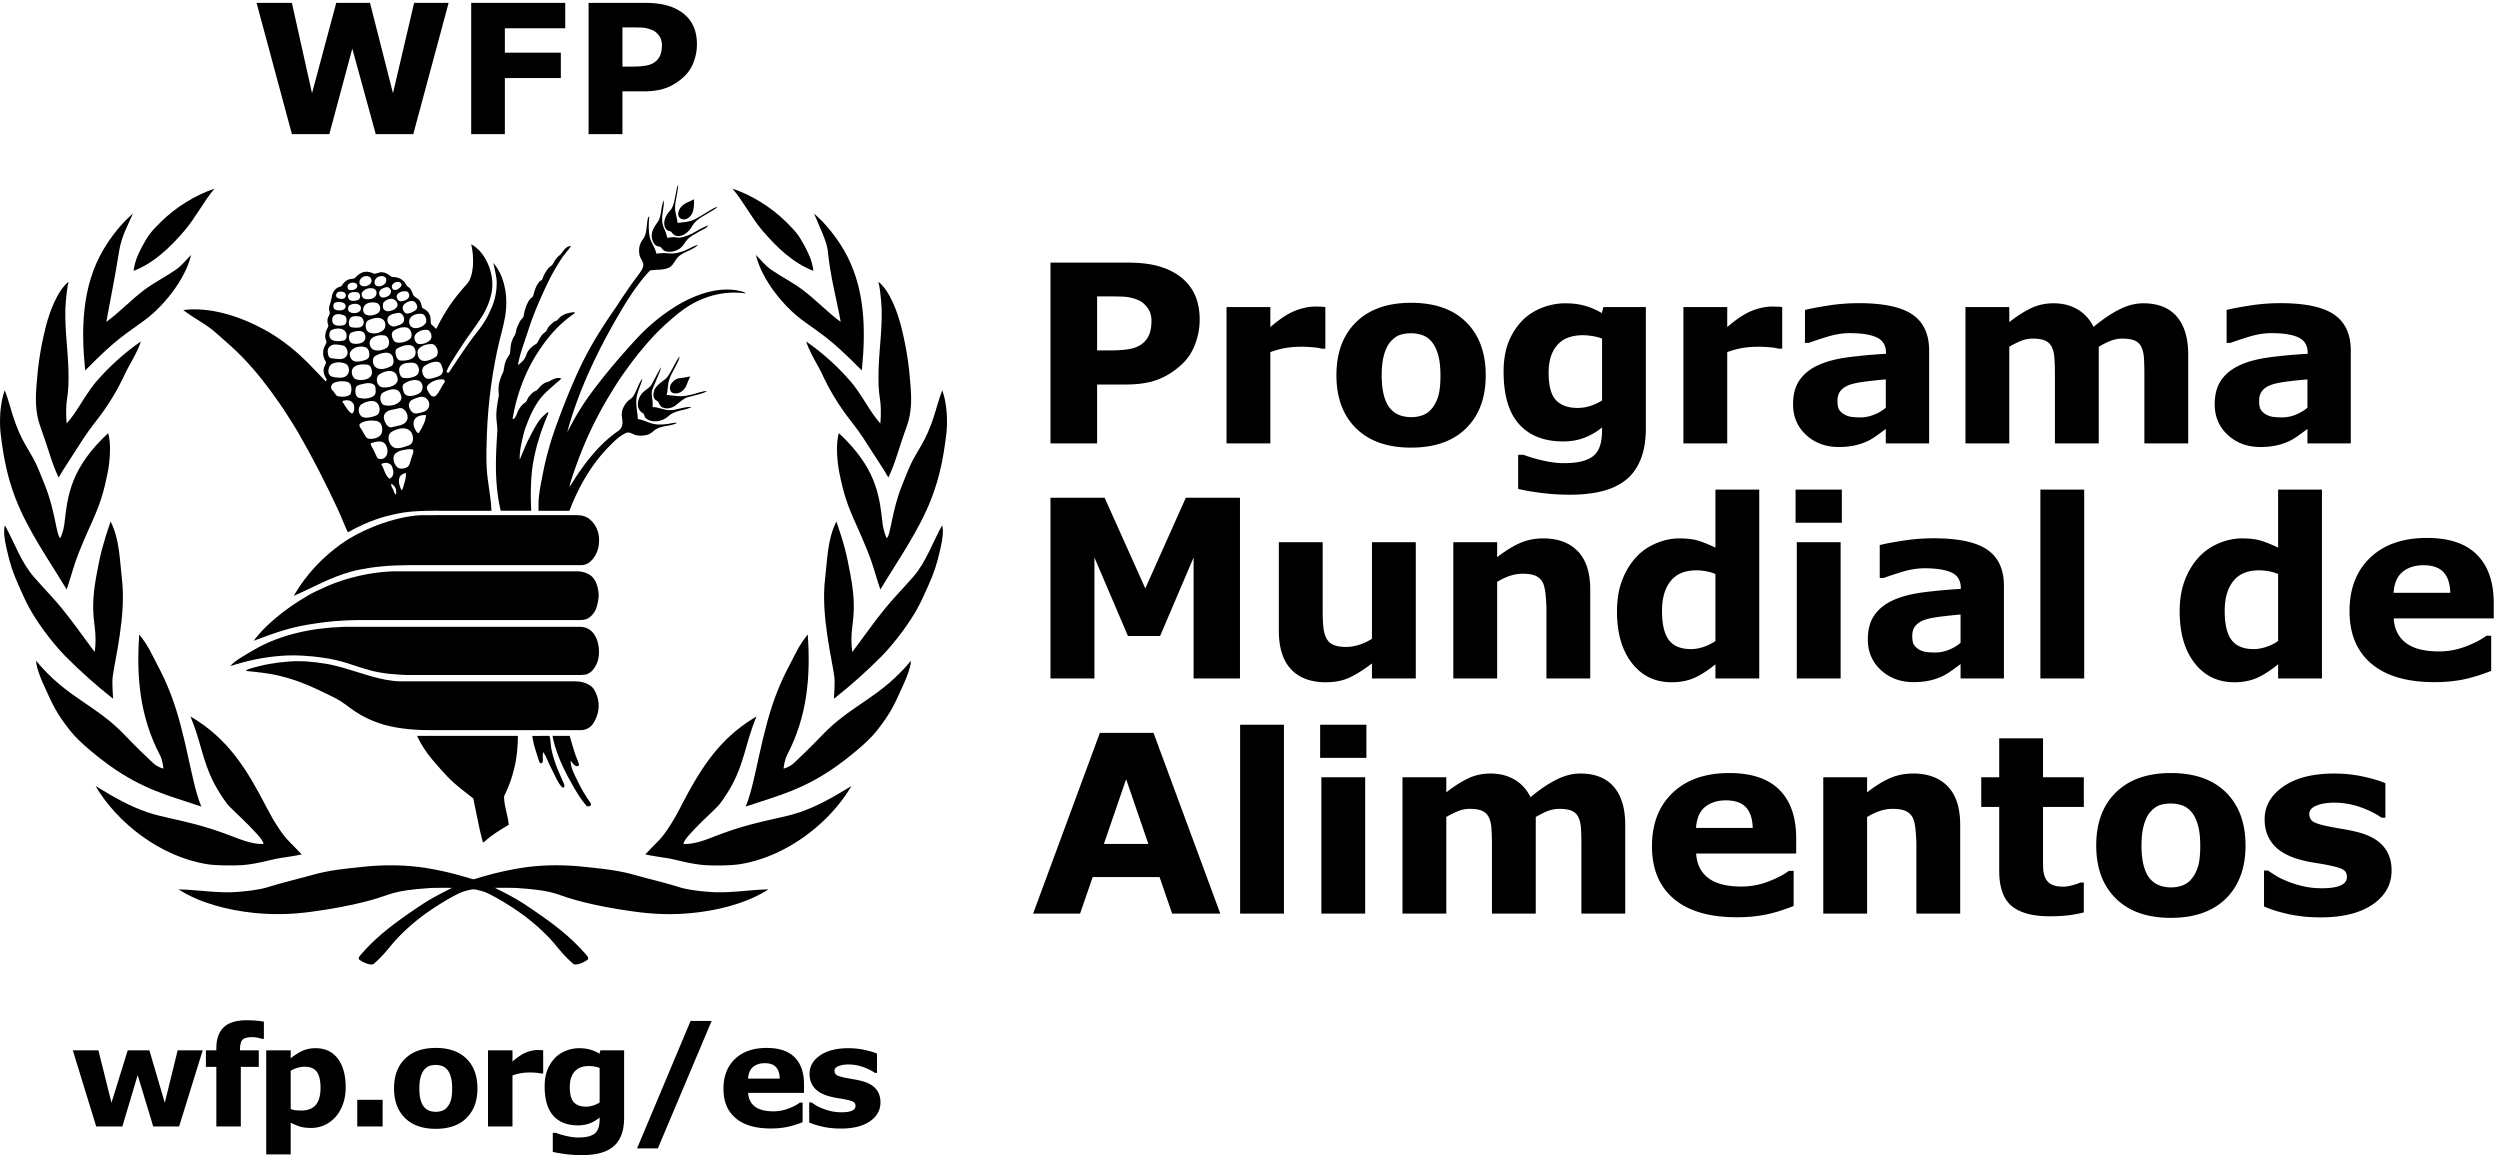 <svg xmlns="http://www.w3.org/2000/svg" viewBox="0 0 817.973 377.947" height="377.947" width="817.973"><defs><clipPath id="a"><path d="M0 2834.65V0h6134.76v2834.65z" fill="#000000"></path></clipPath></defs><g clip-path="url(#a)" fill="#fff" transform="matrix(.133 0 0 -.133 0 377.947)"><path d="M1340.51 2131.15c12.51 27.08 24.09 48.63 40.8 74.32 7.36 11.32 15.69 19.21 23.1 30.66-3.54 1.03-8.72-1.91-10.96-3.5-7.42-5.38-10.77-14.12-16.71-18.8-14.03-11.08-13.64-21.11-21-26.28-6.57-4.63-8.45-7.68-13.05-14.9-3.08-4.83-5.34-8.72-8.6-18.22-1.15-3.44-3.45-.41-8.93-7.93-7.18-9.82-10.4-20.41-13.38-32.27-.96-3.9-7.59-5.97-11.85-14.07-5.72-10.93-9.44-21.03-11.91-36.95-.62-3.69-6.85-6.25-11.16-16.53-3.05-7.23-5.23-8.83-7.9-22.45-1.65-8.32-5.43-9.51-9.7-21.57-3.3-9.2-3.43-18.06-4.58-30.09-.26-2.32-4.2-6.94-7.84-13.68-6.08-11.27-5.88-18.78-8.32-30.41-.92-4.2-5.63-9.77-10.17-27.79-3.98-15.98-.33-26.58-1.68-34.46-3.53-20.44-7.03-38.2-5.14-58.35.94-9.84 2.44-20.01 1.79-29.48-1.88-29.7-3.48-54.16-3.32-87.82.1-18.33 1.53-43.42 4.3-64.29 3.05-23.07 7.44-41.07 7.44-41.07h75.14s-2.93 43.45.96 89.19c2.3 27.42 8.83 56.48 14.76 76.89 7.51 26.03 12.18 39.51 26.37 73.85.3.76-.1 3.97-3.85.83-7.83-6.58-14.38-12.37-20.57-21.69-9.46-14.26-15.21-26-22.87-40.63-8.96-17.02-13.89-31.85-23.11-52.53-.55 14.93 1.88 29.13 4.89 42.88 3.11 14.04 5.58 25.16 9.99 37.25 7.84 21.35 15.43 39.17 27.99 59.03 7.28 11.48 16.57 21.77 26.01 30.33 11.29 10.32 21.73 19.39 33.55 29.49-12.42 6.41-28.96-6.95-32.26-7.64-17.48-3.41-24.59-19.61-29.94-21.83-7.65-3.2-12.08-7.87-17.38-14.33-4.09-4.85-5.31-12.33-9.59-14.98-7.13-4.44-12.36-11.15-17.27-20.5-2.01-3.87-7.49-22.13-13.59-19.79 10.42 61.93 32.29 120.01 67.37 171.71 22.26 32.77 46.46 60.88 82.13 86.09 4.69 3.34 5.62 4.89-.95 4.66-33.34-4.05-35.38-19.27-40.87-20.7-5.21-1.35-11.65-7.52-15.77-11.53-7.41-7.33-7.28-13.51-10.13-15.43-6.08-4.25-10.66-8.66-14.82-16.02-2.17-3.85-5.85-12.31-9.1-14.24-8.56-4.96-16.85-12.19-20.98-19.99-3.06-5.71-4.28-11.89-8.26-17.49-4.27-6.03-10.23-10.53-15.36-14.89 3.9 26.47 16.37 57.83 24.95 84.87 11.54 36.13 25.54 68.96 41.33 103.07M1417.22 1916.65c28.45 63.86 58.37 111.91 97.26 168.12 5.09 7.36 9.64 14.58 14.08 21.48 2 3.11 11.56 16.86 13.55 19.77 13.05 19.69 18.52 25.71 31.87 44.53 3.62 5.11 6.55 9.13 8.08 15.04 2.85 11.01-6.61 18.39-8.78 28.96-2.2 10.79-1.01 22.57 3.95 31.68 3.11 5.7 6.19 7.93 9.31 15.58 6.07 14.73 3.97 46.58 10.88 47.42-1.75-15.12-2.15-32.12.22-46.62 2.77-16.93 13.04-27.19 17.28-45.12 11.42 2.06 23.83 1.56 33.44.73 9.54-.81 21.61 1.84 31.4 5.19 13.26 4.53 24.27 12.78 37.79 15.98-11.5-11.06-27.72-15.2-41.32-23.59-5-3.14-9.71-7.29-13.05-12.45-5.47-8.51-9.79-16.65-18.35-20.37-15.19-6.64-28.23-3.49-45.57-6.71-25.76-26.54-50-62.63-72.38-100.59-56.73-95.97-104.03-195.36-131.54-297.29 9.51 17.73 18.6 34.89 28.9 51.76 11.39 18.74 24.18 37.09 38.13 55.47 32.66 43.05 64.97 80.64 101.17 120.18 29.22 31.97 61.25 58.76 96.96 81.18 47.2 29.57 105.42 50.29 156.57 39.61 5.82-1.36 14.14-2.91 17.77-6.74-64.11 8.97-121.54-13.42-164.4-47.75-33.85-27.07-62.39-54.56-91.39-90.26-14.98-17.21-28.45-36.13-41.83-54.46-14.02-19.27-26.44-39.55-38.77-59.83-41.54-68.6-73-141.24-96.12-216.5-.66-2.39-.8-4.79-1.46-7.16 1.1 1.69 2.72 3.52 3.81 5.25 31.13 50.6 68.56 99.44 115.96 132.22 4.14 2.82 8.46 8.25 9.56 12.53 5.14 20.09-10.18 29.75 11.01 57.52 4.86 6.38 11.5 8.71 16.09 14.63 8.68 13.41 15.75 37.42 23.01 43.86-3.65-15.63-12.62-32.13-14.54-48.25-2.03-17.68 2.5-32.15 3.28-50.89 12.53-1.71 22.21-7 32.04-10.03 15.27-4.77 24.44-3.56 39.56-2.25 6.46.54 18.15 4.31 25.11 2.89-14.62-7.99-34.34-6.51-49.29-14.15-10.46-5.35-13.49-13.26-27.91-16.05-12.84-2.5-23.64-1.15-31.99 3.13-6.49 3.27-11.56 4.64-17.39 1.85-15.56-7.48-26.18-18.02-38.7-30.65-29.08-29.27-52.81-61.92-74.97-104.75a571.284 571.284 0 0 1-16.13-34.24c-2.46-5.67-8.58-21.34-8.58-21.34h-75.99s-.19 21.9.52 29.9c1.46 15.94 3.62 27.76 6.73 43.93 4.4 23.27 8.72 44.38 14.74 66.95 5.89 21.95 12.23 42.55 19.75 63.64 15.72 43.97 32.41 86.07 50.67 127.06M682.555 1324.81c27.734 22.68 48.265 35.82 75.96 52.33 11.243 6.73 28.255 14.34 41.333 20.26 47.984 21.68 111.464 37.66 171.27 38.76 1.085 0 1.015-.05 1.015-.05h445.917s-1.67.05 1.55.05c14.19 0 28.23-4.94 36.92-13.13 8.69-8.26 12.86-20.98 15.13-33.62 1.93-10.79.98-20.38-1.53-31.9-1.96-9.11-3.44-14.54-8.5-22.28-3.07-4.71-5.98-7.94-11.68-12.48-5.86-4.68-14.16-6.3-23.68-6.39-1-.05-3.12-.1-3.05-.08.1.08-521.565.08-521.565.08s-3.243.01-4.868.01c-34.144.11-70.1-1.63-103.84-6.04-25.843-3.52-51.738-7.56-76.722-14.07-31.504-8.22-61.836-19.61-92.113-30.9 16.79 22.31 36.164 41.24 58.453 59.45" fill="#000000"></path><path d="M837.395 1502.22c27.39 19.79 60.656 36.03 90.117 47.31 14.953 5.67 34.816 11.94 50.593 15.87 19.067 4.8 40.975 8.41 58.835 8.93 5.39.15.79.04.79.04l382.46.04s8.19-.43 11.04-.99c7.18-1.55 12.98-4.49 15.39-6.02 5.94-3.8 13.39-11.81 17.29-18.13 9.93-16.36 11.68-34.01 8.47-52.37-3.68-20.98-19.61-44.87-41.23-45.46-3.77-.09-11.28 0-11.28 0h-414.24s-24.107-.47-35.122-.87c-20.375-.79-42.965-3.12-60.75-5.73-15.215-2.19-30.074-5.08-45.317-9.15-51.065-13.8-95.44-39.69-141.85-59.84 31.254 54.63 73.54 96.48 114.805 126.37M623.438 1242.29c66.484 39.27 146.582 54.77 219.89 57.23 1.738.08 5.22.19 5.22.19l571.742-.04s1.03 0 6.21.04c34.65.04 47.3-34.35 47.14-62.15-.06-9.15-1.62-18.5-4.15-24.78-3.3-8.19-6.95-14.87-12.89-21.32-2.13-2.35-9.79-7.74-13.18-8.57-7.92-1.93-17.67-1.72-17.61-1.72.07 0-425.27-.07-425.27 0 0 0-22.946.93-38.864 2.46-11.477 1.14-20.184 2.34-32.098 4.6-29.285 5.82-53.562 15.36-78.926 23.18-16.918 5.22-34.71 9.12-53.273 11.93-34.134 5.23-71.42 7.61-105.892 4.99-43.847-3.25-82.85-11.85-124.554-25.09 7.054 11.01 36.37 27.13 56.504 39.05" fill="#000000"></path><path d="M931.402 1063.01c-19.55 6.89-38.613 15.78-55.726 27.08-22.28 14.75-33.203 26.47-62.008 39.77-24.648 11.4-44.328 22.64-78.69 35.08-16.583 6.02-43.447 14.28-66.482 18.24-32.906 5.58-64.633 8.03-64.633 8.03s6.72 4.19 10.77 5.43c33.586 10.22 63.25 15.22 97.738 17.77 30.247 2.26 58.036-.69 88.36-5.43 12.438-1.97 28.61-5.79 42.668-9.81 45.633-12.98 97.524-33.58 143.543-33.66 2.572 0 2.28.04 2.28.04h426.32c12.87.04 36.94-4.13 46.6-21.2 11.2-19.69 14.68-43.13 5.27-66.6-2.84-7.06-7.57-17.16-14.37-23.3-5.97-5.39-15.66-8.86-21.27-8.86-1.61-.08-4.39 0-4.39 0h-371.71-2.02c-38 0-85.853 4.61-122.248 17.42M1100.71 931.16c-10.5 10.8-25 27.352-38.14 43.04-25.23 30.08-36.53 57.18-36.53 57.18h247.92s.67-28.61-5.07-61.72c-5.36-30.762-16.72-63.172-28.8-86.672-.44-24.078 9.72-46.468 11.4-70.25-20.36-12.508-42.27-24.886-60.53-42.437-1.16-1.07-3.04-1.07-3.81 1.83-9.78 36.66-14.94 69.35-22.95 105.608-22.6 17.46-43.79 33.032-63.49 53.422M1356.22 951.512c-7.02 12.93-12.26 30.04-20.3 40.207-1.72-9.06.4-14.66-.82-23.33-1.14-7.28-7.1-4.26-8.31-.83-3.47 9.838-7.17 21.98-10.34 32.06-5.3 16.82-6.99 31.7-6.99 31.7l41.24.06s1.59-.39 2.32-4.42c1.97-10.39 1.49-20.53 4.34-32.562 3.66-15.52 8.36-29.68 14.07-44.136 4.95-12.73 11.34-25.57 16.54-38.21.7-1.66 1.05-4.853-.21-6.513-1.53-1.93-4.16-1.68-5.67 0-11.81 13.42-16.57 28.62-25.87 45.972M1420.06 922.012c-7.02 14.95-16.89 31.77-16.03 48.718 4.57-5.98 6.44-10.28 12.72-13.61 2.88-.92 8.9-.06 7.38 4.94-2.76 9.362-7.07 17.268-11.06 30.088-5.92 18.952-11.67 39.212-11.67 39.212l-42.1.02s2.35-17.08 11.91-43.29c8.4-23.23 21.39-49.79 35.61-74.668 11.59-20.5 22.11-38.363 35.26-53.32 4.5-5.153 15.53-.633 10.75 6.066-12.47 17.633-24.11 37.172-32.77 55.844M1693.41 2344.9c-9.14-3.97-17.21-9.13-21.76-17.91-3.32-6.31-5.56-15.92.78-21.34 11.11-9.48 24.38.23 29.75 9.92 6.79 12.35 5.03 35.95 5.03 35.95s-7.9-4.1-13.8-6.62" fill="#000000"></path><path d="M1703.07 2285.96c4 7.54 12.75 15.68 22.33 21.51 10.85 6.63 22.07 13.07 29.88 17.72 7.81 4.69 9.3 7.99 9.3 7.99s-6.43-2.22-9.96-4.3c-19.27-11.49-40.31-24.55-48.86-28.32-10.8-4.71-25.48-5.62-38.7-7.31-2.11 16.68-6.45 23.62-6.39 38.44.11 7.11 1.83 16.33 3.03 22.77 4.14 21.43 4.95 32.24 4.95 32.24s-3.27-3.05-4.47-12.47c-1.34-8.53-2.3-11.66-4.24-21.74-2.23-11.62-4.55-21.47-11.51-28.73-10.01-10.37-19.3-28.82-11.56-42.96 4.51-8.26 12.04-7.07 14.4-9.19 2.36-2.12 3.79-7.21 10.92-9.57 15.39-5.14 32.84 8.66 40.88 23.92" fill="#000000"></path><path d="M1683.12 2241.89c5.22 8.48 10.58 14.43 18.82 19.49 13.66 8.32 23.79 13.96 32.13 18.22 3.61 1.82 6.63 3.98 7.55 7.84-3.73-1.4-17.84-8.03-31.84-16.35-10.03-6-27.27-13.47-38.85-14-4.59-.2-8 .93-11.74 1.05-7.77.31-17.67-1.55-17.67-1.55s-2.51 10.97-5.82 18.88c-1.66 4.06-4.35 8.22-5.8 15.83-.97 5.08-1.26 12.7-.87 17.25 1.14 13.73 4.84 27.07 4.2 40.97-8.62-17.93-5.1-40.01-15.23-53.88-4.27-5.84-7.66-10.43-11.02-17.78-5.56-12.06-4.9-24.56 2.62-36.18 4.34-6.63 13.91-6.38 15.56-7.66 2.51-1.86 4.65-8.79 14.01-10.88 16.02-3.59 34.9 3.83 43.95 18.75M1687.6 1891.3c3.73 7.54 6.13 17.42 10.89 24.4-10.77-1.61-12.5-2.84-28.05-4.54-3.38-.32-10.4-3.84-12.71-6.15-6.15-6.21-11.52-11.97-9.14-22.38.93-4.06 4.5-7.03 6.49-7.65 12.93-4.2 26.06 3.49 32.52 16.32" fill="#000000"></path><path d="M1700.72 1870.78c14.68 3.43 31.66 10.64 38.48 8.36-13.8-7.33-31.17-9.99-46.45-14.34-11.65-3.36-19.97-12.16-30.38-20.15-9.54-7.27-22.24-10.22-33.59-4.88-3.82 1.82-7.54 7.98-8.2 11.28-.59 2.63-6.07 5.27-8.88 7.57-2.85 2.37-4.21 8.26-4.27 10.53-.48 20.33 14.99 28.55 29.9 40.49 11.22 9 25.8 47.16 34.7 55.08-1.59-12.31-17.58-35.52-24.55-53.58-5.54-14.39-3.72-25.89-7.28-41.05 10.66-.68 22.53-2.91 33.26-3.09 8.43-.11 18.61 1.73 27.26 3.78" fill="#000000"></path><path d="M1685.24 1839.43c-8.25-1.54-18.35-4.13-25.24-5.59-23.96-5.08-35.39 6.66-54.53 6.44 1.69 21.9-5.91 31.71.34 45.87 5.59 12.59 10.76 25.93 15.56 36.62 3.89 8.55 5.08 15.78 5.08 15.78s-5.82-8.69-22.33-40.85c-5.73-11.24-16.02-13.63-25.15-24.24-10.51-12.11-16.53-37.75 2.9-48.5 3.86-2.12 3.3-8.79 6.11-11.48 12.98-12.2 39.19-10.97 55.59 3.9 13.05 11.9 28.91 13.83 42.42 17.33 7.9 2.04 14.83 5.4 14.83 5.4s-3.74 1.53-15.58-.68M1205.23 1585.18c-.95 0-1.96 0 0 0zm-111.89 315.55c-7.98-10.57-11.68-22.7-20.5-31.93-4.6-4.82-11.62-2.57-15.26 3-4.05 6.28-10.6 15.18-5.73 21.4 8.01 10.26 24.76 16.8 39 14.95.84-.1 5.43-3.48 2.49-7.42zm-38.34-60.4c-4.47-11.96-17.79-13.25-29.14-15.62-2.12-.45-8.64 0-11.57 2.88-4.9 4.79-9.14 11.34-8.29 19.53.46 5.06 4.68 10.02 9.9 12.03 9.47 3.68 20.7 9.58 30.03 4.34 8.03-4.49 12.24-14.73 9.07-23.16zm-24.55-63.21c-3.26-4.72-11.64 10.94-12.73 18.12-3.13 20.76 15.07 26.07 30.24 25.43.47-12.39-9.13-31.57-17.51-43.55zm-16.38-56.04c-2.98-8.35-4.41-16.03-7.73-23.68-3.21-7.41-16.97-10.04-24.598-7.68-10.898 3.38-20.238 27.84-7.855 37.21 9.472 7.08 19.29 8.22 31.353 9.69 2.17.27 10.28-.22 10.6-.98 2.02-5.08.74-7.62-1.77-14.56zm-18.34-64.58c-2.2-6.42-3.175-13.02-6.02-19.19-1.417-3.13-3.284.98-3.358 1.18-4.278 10.65-6.977 19.66-3.33 29.03 2.06 5.19 9.162 9.96 15.9 10.37-.414-6.66-.887-14.89-3.192-21.39zm-21.648-31.5c-4.922 2.23-4.848 8.56-6.91 12.49-1.942 3.84-6.125 9.13-4.402 14.16 9.496-5.32 13.902-14.82 11.312-26.65zm-16.383 39.32c-11.337 9.31-12.317 24.21-19.864 35.61 8.332 5.34 22.39 4.27 26.707-6.29 3.453-8.47 5.965-20.93-2.63-27.4-.933-.69-3.143-2.81-4.214-1.92zm-42.25 76.85c-1.696 2.43-5.063 9.42-2.5 10.32 20.28 6.98 35.503 7.21 39.83-14.49 3.075-15.48-7.507-28.78-22.33-23.36-4.25 1.57-8.458 18.06-15 27.53zm-29.497 48.99c-1.422 1.78-2.574 7.18-.808 8.56 10.546 8.48 26.03 9.12 38.015 7.95 15.817-1.43 19.067-16.13 16.43-28.32-3.48-16.03-27.81-18.03-34.695-15.36-6.766 2.6-11.493 17.94-18.942 27.17zm3.442 57.03c13.667 8.86 39.79 15.43 44.14-8.56 1.324-7.24-.476-16.83-10.254-19.98-10.026-3.21-21.84-6.68-31.007-2.96-11.265 4.61-13.484 24.64-2.878 31.5zm-14.165 40.36c1.036 4.6 6.133 6.78 10.415 7.88 11.066 2.73 23.433 6.85 33.59.38 3.956-2.51 4.26-6.05 4.773-11.02.898-8.07-.246-14.66-5.555-17.75-10.78-6.32-21.742-6.88-34.265-4.42-10.157 2-10.985 15.46-8.958 24.93zm-11.34-62.21c-9.464 7-13.652 16.91-20.628 26.71-1.684 2.4 0 3.39 1.285 3.77 16.816 4.75 29.28-3.64 26.664-21.96-.468-3.56-2.78-11.85-7.32-8.52zm-46.378 56.61c-6.3 5.44-1.922 14.92 3.566 17.68 9.61 4.77 24.707 5.49 34.703 2.12 6.44-2.16 9.685-11.4 8.53-21.46-.486-4.14-1.736-8.68-3.763-10.02-7.61-5.19-19.387-5.39-28.65-3.47-6.55 1.38-8.877 10.34-14.385 15.15zm-7.262 57.25c6.09 13.25 28.31 13.36 40.402 7.46 9.856-4.85 11.094-23.19.332-30.43-8.582-5.71-22.113-3.61-31.218-1.94-12.934 2.38-13.965 15.1-9.516 24.91zm.492 49.6c9.235 8.79 21.188 4.75 32.305 3.22 2.152-.31 4.72-1.82 6.176-3.28 7.593-7.67 8.195-20.23-.262-26.52-9.75-7.25-21.925-2.54-33.644-1.95-3.164.13-6.644 3.85-7.367 6.23-2.11 7.42-3.395 16.49 2.792 22.3zm5.953 41.5c9.79 4.09 26.633 5.97 33.57-5.03 4.262-6.75 3.02-19.22-3.816-21.04-6.688-1.72-29.454-5.51-34.903 7.08-2.703 6.19-1.563 16.17 5.148 18.99zm30.153 35.25c2.84-1.25 4.605-3.52 5.277-7 1.395-7.56-.594-15.75-7.844-17.08-10.885-1.99-27.05-2.61-26.995 12.78.04 17.17 16.957 16.98 29.563 11.3zm-21.914 31.92c5.793 2.22 15.332 1.73 20.53-.99 2.622-1.36 6.153-5.67 4.67-10.22-1.85-5.92-7.36-8.06-13.63-8.14-6.02-.05-12.918.42-15.356 5.34-2.304 4.66-1.324 12.04 3.786 14.01zm6.765 25.75c5.296 1.93 13.128 1.8 16.984-2.38 5.304-5.8 1.117-15-8.883-14.54-3.527.14-7.698 1.36-9.827 2.57-5.176 2.92-3.457 12.5 1.726 14.35zm23.812 16.58c.68 2.24 4.168 4.85 5.98 5.5 3.973 1.41 8.63 1.7 12.43.18 7.605-3.12 6.562-12.53-1.56-15.82-3.632-1.48-9.21-2.43-11.948-1.48-5.117 1.74-6.53 6.17-4.902 11.62zm23.687-36.76c-8.298-2.42-19.852-2.89-22.33 5.6-4.202 14.43 14.005 16.59 23.45 13.56 6.512-2.06 8.813-16.31-1.12-19.16zm5.484 47.63c2.628 8.94 12.76 13.78 21.933 11.06 7.89-2.31 9.707-13.07 4.38-18.28-2.41-2.36-6.407-4.74-10.704-5.69-9.38-2.1-18.598 3.07-15.61 12.91zm41.254-32.79c-1.485-5.83-5.762-9.84-12.618-11.36-6.804-1.49-16.21-1.91-19.984 2.29-3.602 3.98-5.254 9.58-2.25 13.88 6.023 8.55 17.043 11.55 26.875 9.37 5.602-1.31 9.716-7.04 7.978-14.18zm-3.657 34.3c3.658 8.12 12.954 12.2 21.876 9.48 1.785-.57 5.47-3.46 5.977-6.29 1.062-5.64-.9-10.8-5.606-13.74-6.035-3.84-11.015-6.01-17.95-3.17-5.198 2.18-6.472 8.93-4.296 13.72zm38.44-22.77c4.07-6.9-2.134-13.84-5.282-15.73-6.985-4.09-16.844-6.61-21.05.32-4.146 6.8-.716 14.86 6.507 17.85 6.894 2.86 14.03 7.2 19.824-2.44zm11.585-26.37c4.558-3.77 8.57-11.7 3.093-17.97-5.132-5.9-11.52-7.67-19.582-8.98-5.464-.92-12.44 3.12-13.32 7.95-.816 4.14-1.574 11.71 2.54 15.19 8.023 6.84 18.776 10.79 27.27 3.81zm9.672 44.98c4.308-1.27 7.062-5.82 4.902-10.22-1.314-2.71-5.18-5.64-7.646-7.16-6.77-4.16-12.574-2.46-14.69 2.52-3.9 9.14 9.206 17.29 17.433 14.86zm16.503-22.79c4.75-.43 6.93-3.73 7.86-7.37 1.23-4.86-.37-9.37-4.48-12.14-4.895-3.25-10.993-5.16-15.868-5.24-6.59-.1-12.7 9.56-9.13 15.85 3.79 6.74 13.31 9.62 21.618 8.9zm27.28-34.89c2.81-8.28-3.26-12.14-9.66-15.54-6.5-3.48-15.23-6.71-19.745-2.4-5.757 5.44-8.332 14.58-1.902 20.61 8.917 8.37 25.407 14.65 31.307-2.67zm11.77-20.78c10.46-1.32 12.54-16.2 10.43-21.58-2.39-4.61-7.66-8.23-10.43-9.65-7.67-3.96-16.64-5.46-23.69-1.8-6.43 3.33-9.21 13.08-5.72 20.73 4.73 10.33 19.63 13.6 29.41 12.3zm21.52-46.03c3.59-5.01 2.8-13.89.68-16.66-6.6-9.02-24.96-14.17-32.54-10.48-5.75 2.82-11.44 15.5-4.69 23.12 7 7.89 19.21 12.61 30.3 10.29 2.46-.54 4.09-3.26 6.25-6.27zm4.64-28.37c5.04-.54 9.51-6.08 11.95-12.11 3.16-7.8-.04-16.9-2.54-18.59-6.02-4.09-25.08-15.57-37.08-8.7-6.6 3.79-8.42 12.44-8.83 17.56-1.33 16.5 23.72 23.26 36.5 21.84zm-70.39-118.1c-2.57 6.56-4.945 16.24.2 20.23 10.39 8.19 33.89 15.37 42.83 2.97 5.82-8.06 4.11-21.7-6.07-26.93-10.5-5.36-31.037-11.53-36.96 3.73zm-50.413-.72c10.43 5.31 25.457 11.7 36.687 4.47 5.137-3.29 10.442-16.96 6.817-23.02-7.695-12.87-27.96-16.15-40.843-12.84-10.97 2.85-14.274 25.53-2.66 31.39zm-9.375 44.49c12.582 8.86 37.44 14.58 43.422-4.76 1.55-5.02 2.44-10.57-.122-14.62-6.976-11.22-24.664-14.17-36.496-12.5-12.804 1.86-18.847 23.44-6.804 31.88zm-10.59 45.08c12.09 6.86 37.855 15.97 43.918-3.67 2.43-8.03 2.183-17.95-4.692-21.49-9.85-5.17-25.46-10.58-36.812-3.5-9.477 6-10.758 23.89-2.414 28.66zm67.676 81.03c-5.07-4.52-10.207-5.49-16.95-7.78-9.437-3.2-19.312 4.07-20.402 13.1-1.816 15.45 14.75 17.76 25.715 19.69 7.98 1.44 12.93-5.74 14.403-10.56 1.504-4.64 1.31-10.87-2.765-14.45zm20.302-36.37c-7.19-10.71-36.166-17.45-42.556-6.43-4.668 8.06-7.567 19.39 1.203 24.8 9.22 5.66 20.137 9.05 30.863 7.11 10.08-1.77 15.21-18.36 10.49-25.48zm15.44-66.33c4.13-6.56 7.01-15.38.89-23.52-5.55-7.46-25.37-10.94-35.52-8.48-5.565 1.4-8.194 8.16-9.05 12.72-1.172 6.17-1.73 12.38 3.73 17.42 7.856 7.19 18.34 7.03 28.41 7.03 4.14 0 9.99-2.68 11.54-5.17zm-5.75 22.26c-6.17-11.34-27.09-12.8-36.492-11.55-6.625.89-11.29 11.57-11.094 20.51.066 4.59 1.5 7.64 4.648 9.33 10.438 5.6 21.133 9.35 32.368 7.53 10.96-1.74 15.22-17.23 10.57-25.82zm-110.07 24.42c-7.118 21.88 20.218 28.78 36.168 25.41 11.105-2.31 14.816-23.65 4.48-30.38-12.777-8.32-35.477-11.01-40.648 4.97zm-41.22-53.72c8.188 8.44 22.973 8.96 34.512 7.42 7.086-.99 10.14-8.15 11.126-15.93 2.765-21.37-25.938-24.97-39.594-19.97-9.004 3.29-13.68 20.58-6.043 28.48zm-5.78 41.41c8.566 10.07 22.875 12.46 34.738 9.2 7.238-1.97 10.59-10.43 10.426-19.91-.137-5.38-3.83-9.28-7.137-10.64-8.434-3.42-18.168-5.97-27.37-4.85-11.34 1.4-18.22 17.27-10.657 26.2zm1.363 45.11c10.527 4.29 30.144 8.13 33.453-6.9 4.46-20.03-19.164-23.29-31.797-19.8-9.67 2.65-11.505 22.72-1.657 26.7zm75.73 33.09c7.867-4.47 9.52-17.08 4.73-24.39-6.366-9.67-28.132-15.28-39.847-6.82-6.68 4.85-10.277 24.73 3.41 29.5 10.938 3.83 21.414 7.54 31.707 1.71zm-11.16 14.38c-8.926-5.52-21.656-7.72-30.098-3.02-7.343 4.01-7.054 14.75-3.417 20.51 5.988 9.62 20.86 10.67 31.132 7.66 8.864-2.57 12.188-19.05 2.383-25.15zm-72.28 15.68c.9 2.86 2.175 3.67 3.956 4.54 7.5 3.58 15.745 4.55 22.93-.07 5.178-3.36 4.725-11.09.885-15.11-5.62-5.91-17.047-6.16-24.36-2.31-4.726 2.46-4.94 8.29-3.413 12.95zm2.397-31.35c3.325 9.48 15.153 8.95 24.114 7.8 11.01-1.44 13.218-15.57 9.304-21.5-5.41-8.21-17.758-6.63-27.59-5.39-7.98 1.03-8.46 11.61-5.828 19.09zm155.51-285.2c2.71-10.71 0-20.9-9.53-24.3-12.25-4.32-28.812-10.65-38.61-4.06-11.194 7.51-16.588 28.81-3.717 37.17 15.195 9.93 45.437 16.45 51.857-8.81zm-16.506 33.3c-8.238-9.35-21.672-9.05-34.86-12.91-5.093-1.48-11.124 3.01-13.78 7.67-4.875 8.71-9.758 20.37-.418 28.77 7.742 7.05 18.28 6.46 27.757 9.28 4.25 1.29 9.457 2.77 14.618-.72 10.68-7.29 14.84-22.91 6.684-32.09zm87.296 140.15c2.33-6.81 5.45-11.81 2.8-18.59-3.14-8.32-11.21-9.46-18.79-12.2-7.07-2.56-18.86-5.8-24.78.4-6.8 7.04-9.55 21.39-1.41 27.54 10.56 7.86 36.61 18.7 42.18 2.85zm143.3 61.18c6.23 25.39 13.96 51.14 15.9 77.97 2.85 40.08-5.8 81.72-31.5 112.08 2.52-13.08 5.88-24.15 7.64-37.89 2.08-16.58-.25-35.06-4.54-51.76-3.25-12.65-8.94-24.93-14.59-36.67-6.66-13.92-16.63-29.04-26.56-41.45-27.8-34.59-71.13-102.08-71.13-102.08s-3.63.27-5.79.27c-.5 8.4 19.45 37.22 29.51 53.35 22.09 35.34 38.83 54.37 58.04 85.03 12.05 19.32 21.23 42.83 24.19 64.15 5.99 43.43-17.43 95.48-51.1 112.8 7.7-32.45 6.89-78.16-10.38-97.4-32.69-36.43-52.12-63.69-75.46-110.39-.66-1.26-6.12 6.29-10.63 9.23-5.07 3.35-2.23 13.36-4.05 20.11-1.64 5.73-4.34 10.14-5.13 11.15-6.91 8.46-13.59 8.99-15.04 11.53-1.67 2.86-.87 10-6.89 18.14-3.01 4.08-10.68 7.11-13.8 10.95-3.37 4.21-4.91 17.06-14.22 22.33-4.417 2.48-6.468 10.19-10.71 13.97-13.09 11.59-26.157 9.35-28.657 10.08-3.367.91-9.937 9.27-21.632 11.28-11.44 1.94-17.734-5.68-23.663-2.92-14.9 6.89-29.165 7.46-44.99-10.18-4.753-5.25-12.956-.35-23.21-8.18-8.996-6.86-9.16-13.2-13.75-14.07-8.61-1.61-15.023-8.5-18.35-16.02-1.72-3.88-3.017-11.7-4.025-16.86-1.41-7.12-5.01-13.7-5.082-18.93-.082-7.28 2.215-11.22 1.575-14.47-1.063-4.72-4.88-9.03-5.344-13.44-.35-2.5-.558-9.17 1.262-12.91 2.29-4.62-1.613-8.64-3.632-13.56-1.93-4.59-3.965-12.42-3.352-17.95.82-7.6 5.164-10.37 1.793-16.35-5.542-9.72-12.538-24.89-.268-44.26 2.25-3.54-5.14-10.42-5.555-20.54-.473-10.99 6.172-19.12 7.98-24 .348-1.74-2.914-1.64-3.03-3.52-29.224 30.89-55.075 59.39-88.954 86.21-20.703 16.37-41.176 30.13-64.117 42.41-61.285 32.86-132.488 54.85-196.988 46.83 24.29-19.57 54.937-33.52 79.89-55.72 23.64-21.06 45.09-39.04 66.62-61.42 33.798-35.1 61.26-70.7 89.872-112 8.496-12.23 14.09-20.42 22.012-33.17 7.98-12.76 16.836-26.32 24.102-38.96 36.617-63.58 66.62-122.44 96.98-187.59 8.426-18.02 15.504-36.88 23.766-54.79 2.207-4.85 5.375-1.25 7.605 0 10.985 6.36 22.65 11.66 34.055 17.04 9.094 4.18 17.375 7.06 25.508 10.19 20.543 7.82 40.035 12.07 61.55 16.54 35.912 7.52 100.432 5.98 100.432 5.98l122.35.05h3.33c-1.28 35.06-9.6 69.13-11.63 104.31-1.55 28.49-.6 56.04.41 84.59 2.73 77.36 14.1 160.39 31.38 230.88M395.14 2295.17c-23.874-23.81-30.992-32.56-44.913-58.88-8.196-15.47-18.606-35.33-21.575-60.93 49.05 18.67 89.075 56.78 125.235 98.87 26.754 31.2 47.504 72.6 73.883 103.42-46.465-15.58-95.5-45.51-132.63-82.48" fill="#000000"></path><path d="M254.71 2228.25c18.497 31.25 44.985 65.02 72.442 88.07-12.718-28.58-28.38-56.88-33.76-90.68-10.677-67.26-20.75-114.39-31.912-175.78 30.508 21.75 62.684 55.94 95.036 79.82 24.992 18.36 50.043 30.63 75.754 48.3 15.273 10.54 25.242 24.08 37.945 36.76-15.14-63.84-71.16-128.26-111.274-158.31-50.385-37.79-68.448-43.81-149.424-126.15-10.278 101.67-8.446 207.33 45.195 297.97" fill="#000000"></path><path d="M89.523 1890.6c3.774 52.8 10.106 95.02 22.934 146.52 8.984 35.97 28.34 89.5 56.238 111.47-3.414-13.05-5.21-32.6-6.527-45.79-5.47-54.4 4.94-117.57 6.184-171.91.617-26.71.382-47.31-3.61-72.42-4.14-26.32-.683-58.61-.683-58.61s14.413 16.47 27.292 36.99c28.152 44.7 37.164 57.97 59.836 82.19 28.132 30.04 59.597 57.87 95.124 82.52-4.28-16.7-22.42-49.17-29.92-62.21-10.005-17.46-14.54-33.31-38.212-72.85-33.313-55.55-48.157-63.05-85.145-122.45-8-12.92-40.844-62.07-48.8-77.09-17.325 35.87-23.868 67.2-45.118 125.57-13.355 36.67-11.363 73.36-9.594 98.07" fill="#000000"></path><path d="M38.094 1615.93c-20.086 52.08-29.293 100.4-36.098 155.22-4.16 33.56-2.226 78.27 9.742 110.53 3.145-7.88 9.547-27.87 10.418-30.86 8.91-29.96 12.633-44.35 25.078-73.25 9.528-22.17 21.168-39.83 33.633-61.73 11.324-20 20.89-46.31 29.082-66.46 26.374-64.56 28.327-125.01 38.413-131.61 7.262 15.54 9.535 30.42 10.348 37.74 7.837 71.45 17.25 136.39 107.224 220.61 8.26-25.07 4.07-71.28-.88-96.03-10.76-54.12-19.452-80.12-43.284-132.57-12.598-27.62-29.422-68.26-34.036-81.72-12.082-35.07-16.218-53.45-23.812-74.19-42.48 70.78-94.766 143.87-125.828 224.32" fill="#000000"></path><path d="M108.12 1290.31c-30.237 42.11-41.265 63.27-60.948 108.07-16.524 37.6-21.278 51.53-30.96 93.63-5.286 22.95-8.278 43.78-4.173 57.35 23.683-42.87 39.84-90.86 70.816-126.4 24.585-28.21 48.273-52.24 67.82-76.04 29.992-36.59 53.61-71.22 82.386-109.3 2.422 19.08 3.36 38.43-.93 69.71-5.855 42.86-2.245 77.99 5.247 119.49 9.48 52.64 16.444 78.71 34.71 131.97 22.348-43.83 22.262-94.53 27.87-141.01 10.825-90.21-17.386-197.78-22.94-242.61-1.485-11.82.562-40.97 1.16-52.33-42.203 33.25-79.742 66.8-116.14 103.3-16.587 16.54-39.345 43.96-53.92 64.17" fill="#000000"></path><path d="M268.105 959.53c-19.218 13.84-70.843 53.3-95.29 84.36-35.596 45.21-43.44 64.58-66.924 116.59-2.867 6.34-16.163 35.78-17.245 55.77 76.937-92.91 145.824-106.74 219.222-183.83 26.938-28.25 54.52-54.83 69.07-68.158 11.176-10.274 25.05-13.403 25.05-13.403s-1.444 19.812-8.69 33.58c-48.965 93.62-58.207 191.45-50.78 296.46 22.35-27.68 29.4-46.14 43.58-72.91 15.434-29.15 23.3-47.18 30.512-65.12 41.902-104.28 52.8-224.73 78.695-285.358-79.914 26.918-142.844 41.297-227.2 102.02" fill="#000000"></path><path d="M595.828 713.45c-21.613-1.47-63.996-1.33-86.586 2.35C394.848 734.103 288.512 817 235.027 908.08c48.496-29.59 83.563-49.348 126.22-64.117 37.976-13.12 74.003-17.01 137.41-35.02 38.26-10.8 76.144-26.13 89.452-31.112 42.417-15.797 60.28-11.906 60.28-11.906s0 6.437-15.847 23.726c-31.574 34.46-43.14 42.71-69.12 69.192-8.528 8.762-28.075 38.488-37.997 58.25-28.07 55.88-31.192 100.68-56.828 162.05 93.558-54.93 139.13-130.73 188.59-226.32 15.21-29.25 35.777-63.058 54.57-81.66 12.633-12.46 30.445-31.41 30.445-31.41s-13.047-3.078-53.672-9.07c-18.218-2.668-57.05-14.75-92.702-17.23M1049.31 706.18c49.4-8.06 93.28-20.07 138.19-35.48 12.09-4.15 30.45-13.29 43.17-19.73 31.85-16.19 50.16-26.72 77.52-45.54 44.07-30.34 91.41-63.04 134.12-112.66.92-.98 7.82-8.36 3.22-11.97-8.36-6.538-28.99-15.902-35.84-9.83-39.09 34.75-37.12 45.89-84.49 88.78-12.14 10.93-30.48 26.29-52.39 41.27-21.38 14.628-47.22 30.61-71.22 42.45-21.82 10.73-55.43 13.94-74.3 13.94l.26-.13c-8.57.34-57.84.6-69.24-.14-96.806-6.628-92.072-15.288-147.888-30.41-45.91-12.492-95.164-21.39-144.055-27.95-50.09-6.8-94.906-7.62-141.86-2.82-63.648 6.54-133.277 24.29-185.237 57.77 47.51-.8 96.3-9.93 143.566-6.308 19.894 1.54 52.16 4.527 74.012 11.27 43.422 13.328 68.328 18.546 114.308 31.347 39.512 11.01 79.348 14.812 120.606 19.15 57.105 6.12 109.998 4.74 157.548-3.01M1934.52 2295.17c23.89-23.81 31.03-32.56 44.96-58.88 8.19-15.47 18.6-35.33 21.56-60.93-49.08 18.67-89.06 56.78-125.25 98.87-26.77 31.2-47.49 72.6-73.88 103.42 46.48-15.58 95.51-45.51 132.61-82.48" fill="#000000"></path><path d="M2074.99 2228.25c-18.52 31.25-44.99 65.02-72.45 88.07 12.85-30.75 31.57-69.05 33.76-90.68 6.83-67.74 20.75-114.39 31.92-175.78-30.5 21.75-62.72 55.94-95.06 79.82-24.94 18.36-50.03 30.63-75.7 48.3-15.32 10.54-25.26 24.08-37.98 36.76 15.14-63.84 71.16-128.26 111.28-158.31 50.37-37.79 68.44-43.81 149.37-126.15 10.28 101.67 8.46 207.33-45.14 297.97" fill="#000000"></path><path d="M2240.16 1890.6c-3.8 52.8-10.07 95.02-22.92 146.52-8.98 35.97-28.34 89.5-56.29 111.47 3.46-13.05 5.23-32.6 6.57-45.79 5.51-54.4-4.89-117.57-6.18-171.91-.61-26.71-.39-47.31 3.59-72.42 4.15-26.32.72-58.61.72-58.61s-14.42 16.47-27.33 36.99c-28.09 44.7-37.12 57.97-59.85 82.19-28.1 30.04-59.59 57.87-95.13 82.52 4.33-16.7 22.46-49.17 29.96-62.21 10.04-17.46 14.52-33.31 38.22-72.85 33.3-55.55 48.15-63.05 85.1-122.45 8-12.92 40.9-62.07 48.84-77.09 17.34 35.87 23.86 67.2 45.13 125.57 13.38 36.67 11.38 73.36 9.57 98.07" fill="#000000"></path><path d="M2291.6 1615.93c20.08 52.08 29.26 100.4 36.11 155.22 4.17 33.56 2.2 78.27-9.74 110.53-3.15-7.88-9.54-27.87-10.43-30.86-8.93-29.96-12.63-44.35-25.05-73.25-9.53-22.17-21.24-39.83-33.66-61.73-11.33-20-20.88-46.31-29.13-66.46-26.33-64.56-28.28-125.01-38.38-131.61-7.28 15.54-9.54 30.42-10.33 37.74-7.85 71.45-17.26 136.39-107.23 220.61-8.28-25.07-4.08-71.28.84-96.03 10.81-54.12 19.53-80.12 43.32-132.57 12.6-27.62 29.43-68.26 34.07-81.72 12-35.07 16.17-53.45 23.82-74.19 42.45 70.78 94.73 143.87 125.79 224.32" fill="#000000"></path><path d="M2221.57 1290.31c30.28 42.11 41.27 63.27 60.94 108.07 16.54 37.6 21.26 51.53 30.98 93.63 5.29 22.95 8.26 43.78 4.15 57.35-23.62-42.87-39.86-90.86-70.84-126.4-24.54-28.21-48.23-52.24-67.79-76.04-29.95-36.59-53.63-71.22-82.37-109.3-2.41 19.08-3.39 38.43.88 69.71 5.88 42.86 2.27 77.99-5.2 119.49-9.5 52.64-16.45 78.71-34.71 131.97-22.32-43.83-22.25-94.53-27.88-141.01-10.85-90.21 17.44-197.78 22.98-242.61 1.45-11.82-.6-40.97-1.19-52.33 42.2 33.25 79.74 66.8 116.14 103.3 16.58 16.54 39.29 43.96 53.91 64.17" fill="#000000"></path><path d="M2061.6 959.53c19.2 13.84 70.85 53.3 95.28 84.36 35.6 45.21 43.44 64.58 66.93 116.59 2.83 6.34 16.16 35.78 17.24 55.77-76.93-92.91-145.83-106.74-219.23-183.83-26.91-28.25-54.49-54.83-69.05-68.158-11.18-10.274-25.05-13.403-25.05-13.403s1.44 19.812 8.66 33.58c48.99 93.62 58.23 191.45 50.76 296.46-22.27-27.68-29.37-46.14-43.54-72.91-15.4-29.15-23.3-47.18-30.48-65.12-41.93-104.28-52.89-224.73-78.76-285.358 79.98 26.918 142.88 41.297 227.24 102.02" fill="#000000"></path><path d="M1733.86 713.45c21.66-1.47 64.01-1.33 86.63 2.35 114.38 18.302 220.69 101.2 274.18 192.278-48.55-29.59-83.61-49.348-126.22-64.117-38.01-13.12-74.01-17.01-137.38-35.02-38.3-10.8-76.17-26.13-89.49-31.112-42.41-15.797-60.28-11.906-60.28-11.906s0 6.437 15.84 23.726c31.59 34.46 43.17 42.71 69.1 69.192 8.55 8.762 28.11 38.488 38.02 58.25 28.07 55.88 31.2 100.68 56.87 162.05-93.56-54.93-139.23-130.73-188.65-226.32-15.19-29.25-35.74-63.058-54.52-81.66-12.62-12.46-30.46-31.41-30.46-31.41s13.04-3.078 53.69-9.07c18.2-2.668 57-14.75 92.67-17.23M1280.38 706.18c-49.38-8.06-93.23-20.07-138.18-35.48-12.13-4.15-30.46-13.29-43.18-19.73-31.84-16.19-50.12-26.72-77.51-45.54-44.108-30.34-91.377-63.04-134.127-112.66-.922-.98-7.852-8.36-3.223-11.97 8.39-6.538 29.028-15.902 35.817-9.83 39.105 34.75 37.117 45.89 84.523 88.78 12.1 10.93 30.43 26.29 52.39 41.27 21.42 14.628 47.18 30.61 71.22 42.45 21.78 10.73 55.45 13.94 74.29 13.94l-.28-.13c8.59.34 57.84.6 69.27-.14 96.82-6.628 92.05-15.288 147.85-30.41 45.94-12.492 95.19-21.39 144.08-27.95 50.06-6.8 94.92-7.62 141.86-2.82 63.66 6.54 133.26 24.29 185.21 57.77-47.48-.8-96.24-9.93-143.56-6.308-19.9 1.54-52.13 4.527-73.98 11.27-43.43 13.328-68.36 18.546-114.31 31.347-39.51 11.01-79.35 14.812-120.59 19.15-57.12 6.12-110.02 4.74-157.57-3.01M1103.64 2834.65l-86.95-322.88h-92.31l-57.743 210.34-56.45-210.34h-92.082l-86.953 322.88h86.91l49.528-222.26 59.582 222.26h83.055l56.527-222.26 52.006 222.26h84.88M1390.52 2772.2h-148.53v-60.07h137.69v-62.45h-137.69v-137.91h-82.83v322.88h231.36v-62.45M1628.4 2730.88c0 9.09-2.47 16.91-7.38 23.47-4.91 6.57-10.62 11.15-17.13 13.74-8.67 3.46-17.13 5.37-25.36 5.73-8.25.36-19.23.55-32.97.55h-14.31v-96.5h23.85c14.17 0 25.84.87 35.03 2.6 9.18 1.73 16.87 5.2 23.09 10.39 5.34 4.61 9.21 10.13 11.59 16.54 2.39 6.42 3.59 14.25 3.59 23.48zm86.09 1.85c0-14.45-2.54-28.58-7.6-42.39-5.06-13.8-12.29-25.4-21.68-34.8-12.87-12.73-27.21-22.34-43.05-28.84-15.82-6.5-35.52-9.75-59.08-9.75h-51.83v-105.18h-83.27v322.88h137.05c20.52 0 37.83-1.77 51.93-5.31 14.09-3.55 26.57-8.86 37.41-15.95 13.01-8.53 22.95-19.43 29.81-32.73 6.86-13.31 10.31-29.28 10.31-47.93M498.69 257.87L440.65 70.57h-63.75L338.73 196.84 301.023 70.57h-64.378l-57.543 187.3h62.988l32.152-129.09 39.97 129.09h53.206l37.996-129.09 31.637 129.09h61.64M649.148 286.06h-4.492c-2.66.792-6.12 1.678-10.386 2.67-4.274 1-8.848 1.508-13.727 1.508-11.758 0-19.715-2.11-23.867-6.34-4.16-4.226-6.238-12.386-6.238-24.52v-1.507h46.203v-40.68H592.44V70.57h-60.215v146.62H506.53v40.68h25.693v5.18c0 22.9 6.093 40.09 18.265 51.54 12.18 11.46 30.61 17.18 55.293 17.18 8.9 0 16.962-.3 24.185-.918 7.23-.602 13.63-1.41 19.183-2.422v-42.37M788.53 165.55c0 18.212-3.108 31.43-9.315 39.64-6.22 8.208-16.035 12.322-29.465 12.322-5.656 0-11.48-.87-17.47-2.59-5.99-1.71-11.698-4.184-17.14-7.402v-94.09c3.993-1.55 8.266-2.56 12.813-3.008 4.547-.442 9.043-.66 13.485-.66 15.86 0 27.68 4.636 35.45 13.886 7.757 9.282 11.643 23.25 11.643 41.903zm61.88 1.26c0-15.458-2.363-29.52-7.074-42.208-4.723-12.672-10.918-23.122-18.578-31.352-7.996-8.68-17.055-15.23-27.156-19.668-10.106-4.473-20.93-6.684-32.49-6.684-10.655 0-19.717 1.14-27.15 3.41-7.442 2.294-15.048 5.48-22.82 9.59V1.84h-60.216v256.03h60.215v-19.51c9.212 7.33 18.63 13.28 28.24 17.85 9.6 4.56 20.68 6.84 33.237 6.84 23.317 0 41.45-8.57 54.39-25.69 12.934-17.122 19.403-40.64 19.403-70.55M878.87 70.57h62.392v65.54h-62.39zM1100.65 118.61c3.89 4.77 6.81 10.52 8.76 17.25 1.94 6.742 2.92 16.062 2.92 27.94 0 11.01-1 20.23-3 27.688-2.01 7.46-4.79 13.39-8.34 17.852-3.56 4.558-7.85 7.78-12.85 9.68-5.01 1.878-10.4 2.84-16.18 2.84-5.78 0-10.92-.79-15.43-2.34-4.5-1.56-8.82-4.68-12.93-9.348-3.66-4.34-6.58-10.28-8.75-17.832-2.17-7.57-3.25-17.078-3.25-28.54 0-10.218.94-19.09 2.83-26.6 1.89-7.51 4.67-13.552 8.34-18.098 3.56-4.332 7.82-7.5 12.77-9.512 4.94-1.988 10.58-3 16.92-3 5.45 0 10.66.91 15.6 2.762 4.94 1.82 9.15 4.91 12.59 9.257zm73.9 45.52c0-30.798-8.99-55.07-26.94-72.802-17.96-17.726-43.18-26.598-75.65-26.598-32.46 0-57.68 8.872-75.644 26.598-17.957 17.73-26.937 42.004-26.937 72.8 0 31.032 9.034 55.392 27.104 73.07 18.066 17.673 43.226 26.52 75.476 26.52 32.69 0 57.96-8.886 75.81-26.687 17.85-17.792 26.78-42.09 26.78-72.9M1336.28 200.68h-5.33c-2.56.86-6.66 1.54-12.32 1.98-5.66.45-10.37.672-14.14.672-8.55 0-16.09-.562-22.63-1.672-6.55-1.1-13.6-2.988-21.14-5.648V70.57h-60.22v187.3h60.22v-27.51c13.2 11.34 24.68 18.87 34.45 22.6 9.75 3.72 18.75 5.59 26.95 5.59 2.12 0 4.5-.062 7.17-.17 2.66-.118 4.99-.278 6.99-.51v-57.19M1475.15 129.61v84.902c-3.44 1.437-7.66 2.578-12.65 3.41-4.99.848-9.49 1.258-13.48 1.258-15.76 0-27.57-4.532-35.45-13.602-7.88-9.047-11.82-21.7-11.82-37.937 0-18.01 3.36-30.58 10.08-37.7 6.71-7.13 16.66-10.67 29.86-10.67 6 0 11.88.95 17.65 2.832 5.76 1.886 11.04 4.386 15.81 7.507zm60.22-37.54c0-17.558-2.51-32.35-7.51-44.36-5.01-12.01-12.01-21.41-21.02-28.19-9-6.9-19.88-11.872-32.61-14.938C1461.49 1.54 1447.12 0 1431.11 0c-13 0-25.83.79-38.44 2.34-12.63 1.55-23.55 3.44-32.78 5.672V54.88h7.33c7.33-2.9 16.26-5.528 26.81-7.93 10.55-2.38 19.99-3.58 28.32-3.58 11.1 0 20.13 1.028 27.06 3.09 6.95 2.06 12.24 4.98 15.91 8.76 3.44 3.56 5.94 8.112 7.49 13.67 1.56 5.57 2.34 12.23 2.34 20.02v3.488a89.754 89.754 0 0 0-23.99-13.988c-8.78-3.46-18.55-5.18-29.32-5.18-26.21 0-46.43 7.89-60.64 23.7-14.22 15.79-21.32 39.79-21.32 72.05 0 15.45 2.16 28.79 6.49 40.032 4.33 11.226 10.44 21.008 18.32 29.347 7.34 7.78 16.36 13.85 27.07 18.17 10.72 4.35 21.69 6.52 32.91 6.52 10.11 0 19.29-1.19 27.58-3.59 8.27-2.4 15.79-5.698 22.57-9.93l2.17 8.34h58.38V92.07M1750.64 330.11L1618.36 16.52h-51.2l131.74 313.59h51.74M1918.21 188.32c-.33 12.578-3.45 22.008-9.34 28.36-5.9 6.34-15.07 9.5-27.53 9.5-11.56 0-21.07-2.99-28.52-8.99-7.45-6.03-11.62-15.65-12.51-28.87zm59.71-35.18h-137.44c.89-14.69 6.47-25.92 16.76-33.7 10.28-7.792 25.44-11.67 45.46-11.67 12.67 0 24.96 2.27 36.86 6.832 11.9 4.558 21.29 9.437 28.19 14.668h6.67V81.082c-13.57-5.453-26.35-9.41-38.37-11.851-12.01-2.45-25.3-3.67-39.86-3.67-37.59 0-66.39 8.46-86.4 25.338-20.02 16.922-30.02 40.993-30.02 72.243 0 30.91 9.47 55.41 28.43 73.47 18.96 18.07 44.95 27.11 77.98 27.11 30.47 0 53.38-7.708 68.73-23.09 15.34-15.42 23.01-37.58 23.01-66.482V153.14M2166.01 129.94c0-19.338-8.68-34.94-26.03-46.792-17.35-11.828-41.08-17.757-71.22-17.757-16.68 0-31.8 1.56-45.37 4.67-13.57 3.13-24.46 6.56-32.69 10.35v49.37h5.5c3-2.12 6.47-4.428 10.43-6.928 3.94-2.493 9.53-5.18 16.76-8.082 6.23-2.56 13.29-4.758 21.18-6.59 7.9-1.84 16.35-2.75 25.36-2.75 11.78 0 20.51 1.3 26.18 3.922 5.67 2.61 8.51 6.468 8.51 11.59 0 4.546-1.67 7.86-5.01 9.91-3.33 2.07-9.67 4.027-19.01 5.93-4.44.988-10.48 2.09-18.1 3.25-7.61 1.167-14.54 2.59-20.77 4.257-17 4.44-29.63 11.37-37.86 20.77-8.23 9.39-12.34 21.088-12.34 35.112 0 18.02 8.53 33 25.61 44.937 17.06 11.95 40.39 17.94 69.96 17.94 14.01 0 27.45-1.42 40.29-4.26 12.84-2.83 22.88-5.868 30.11-9.09v-47.36h-5.17c-8.9 6.1-19.04 11.082-30.45 14.93-11.39 3.84-22.92 5.75-34.6 5.75-9.68 0-17.82-1.34-24.44-4-6.62-2.68-9.92-6.46-9.92-11.348 0-4.453 1.49-7.82 4.5-10.16 3-2.352 10.06-4.692 21.18-7.024 6.12-1.218 12.7-2.41 19.77-3.578a272.428 272.428 0 0 0 21.26-4.422c15.79-4.117 27.47-10.59 35.03-19.437 7.56-8.84 11.35-19.87 11.35-33.11M2832.72 2052.73c0 12.52-3.39 23.29-10.15 32.33-6.77 9.03-14.64 15.35-23.6 18.92-11.94 4.76-23.58 7.4-34.94 7.9-11.34.49-26.47.74-45.39.74h-19.7v-132.89h32.85c19.5 0 35.58 1.19 48.21 3.58 12.65 2.37 23.25 7.15 31.82 14.3 7.35 6.35 12.69 13.95 15.97 22.79 3.29 8.84 4.93 19.62 4.93 32.33zm118.55 2.56c0-19.91-3.49-39.38-10.45-58.39-6.97-19.01-16.92-34.99-29.86-47.94-17.72-17.51-37.48-30.75-59.28-39.71-21.8-8.95-48.93-13.44-81.37-13.44h-71.37v-144.83h-114.68v444.66H2773c28.26 0 52.1-2.44 71.52-7.32 19.41-4.88 36.57-12.2 51.51-21.94 17.92-11.76 31.6-26.78 41.05-45.1 9.46-18.32 14.19-40.32 14.19-65.99M3260.43 1983.92h-9.53c-4.57 1.58-11.93 2.78-22.05 3.57-10.14.8-18.58 1.19-25.33 1.19-15.29 0-28.8-.98-40.53-2.98-11.72-1.98-24.33-5.38-37.83-10.15v-224.57h-107.81v335.36h107.81v-49.27c23.63 20.31 44.19 33.79 61.67 40.46 17.48 6.67 33.57 10.01 48.28 10.01 3.76 0 8.04-.11 12.81-.31 4.77-.2 8.94-.48 12.51-.89v-102.42M3522.71 1836.99c6.96 8.56 12.19 18.86 15.67 30.9 3.49 12.05 5.24 28.72 5.24 50.03 0 19.71-1.8 36.22-5.38 49.56-3.59 13.34-8.57 24-14.93 31.95-6.38 8.18-14.05 13.94-22.99 17.33-8.97 3.38-18.63 5.08-28.98 5.08-10.35 0-19.55-1.4-27.62-4.18-8.06-2.8-15.78-8.36-23.14-16.72-6.58-7.76-11.8-18.42-15.68-31.96-3.88-13.53-5.82-30.55-5.82-51.06 0-18.32 1.68-34.19 5.07-47.63 3.39-13.44 8.36-24.24 14.93-32.4 6.37-7.77 13.99-13.45 22.84-17.02 8.87-3.58 18.97-5.38 30.31-5.38 9.77 0 19.07 1.64 27.94 4.93 8.84 3.28 16.36 8.8 22.54 16.57zm132.29 81.53c0-55.14-16.08-98.6-48.23-130.36-32.15-31.75-77.29-47.62-135.43-47.62-58.13 0-103.27 15.87-135.43 47.62-32.15 31.76-48.22 75.22-48.22 130.36 0 55.54 16.17 99.14 48.53 130.79 32.34 31.65 77.39 47.48 135.12 47.48 58.53 0 103.77-15.93 135.73-47.78 31.95-31.85 47.93-75.35 47.93-130.49M3941.16 1856.7v151.99c-6.16 2.6-13.71 4.64-22.65 6.13-8.94 1.49-16.99 2.24-24.14 2.24-28.21 0-49.37-8.12-63.47-24.33-14.09-16.23-21.14-38.87-21.14-67.94 0-32.25 6.01-54.75 18.02-67.49 12.02-12.74 29.84-19.12 53.48-19.12 10.73 0 21.25 1.7 31.58 5.08 10.34 3.38 19.76 7.85 28.32 13.44zm107.79-67.19c0-31.45-4.48-57.94-13.44-79.44-8.96-21.5-21.49-38.32-37.62-50.46-16.12-12.35-35.59-21.25-58.38-26.73-22.8-5.47-48.53-8.22-77.19-8.22-23.3 0-46.24 1.41-68.85 4.19-22.59 2.79-42.15 6.17-58.67 10.16v83.91h13.12c13.12-5.18 29.13-9.91 48.01-14.19 18.88-4.28 35.77-6.42 50.7-6.42 19.86 0 36.02 1.85 48.45 5.53 12.42 3.68 21.91 8.91 28.48 15.68 6.16 6.37 10.63 14.53 13.43 24.48 2.76 9.96 4.17 21.89 4.17 35.83v6.27c-12.93-10.54-27.26-18.92-42.96-25.07-15.7-6.18-33.2-9.26-52.5-9.26-46.92 0-83.11 14.12-108.56 42.41-25.46 28.25-38.17 71.25-38.17 129 0 27.66 3.89 51.55 11.63 71.66 7.75 20.11 18.69 37.62 32.81 52.56 13.11 13.92 29.27 24.79 48.46 32.55 19.19 7.76 38.83 11.64 58.91 11.64 18.09 0 34.55-2.14 49.36-6.42 14.81-4.28 28.28-10.19 40.41-17.76l3.9 14.93h104.5v-296.83M4384.38 1983.92h-9.51c-4.58 1.58-11.93 2.78-22.06 3.57-10.13.8-18.57 1.19-25.32 1.19-15.31 0-28.8-.98-40.52-2.98-11.74-1.98-24.34-5.38-37.84-10.15v-224.57h-107.81v335.36h107.81v-49.27c23.62 20.31 44.19 33.79 61.67 40.46 17.47 6.67 33.56 10.01 48.26 10.01 3.77 0 8.04-.11 12.82-.31 4.77-.2 8.95-.48 12.5-.89v-102.42M4639.18 1838.71v69.65c-14.53-1.19-30.24-2.82-47.17-4.91-16.92-2.08-29.76-4.52-38.52-7.3-10.76-3.36-18.96-8.28-24.63-14.73-5.68-6.45-8.52-14.93-8.52-25.46 0-6.94.59-12.59 1.79-16.96 1.2-4.37 4.18-8.53 8.96-12.5 4.58-3.97 10.06-6.89 16.42-8.78 6.37-1.88 16.32-2.83 29.88-2.83 10.74 0 21.64 2.18 32.69 6.55 11.06 4.36 20.75 10.12 29.1 17.27zm0-52.19c-5.76-4.38-12.93-9.66-21.49-15.83-8.56-6.17-16.62-11.04-24.19-14.63-10.56-4.77-21.49-8.31-32.84-10.59-11.35-2.29-23.79-3.44-37.33-3.44-31.85 0-58.53 9.85-80.02 29.56-21.5 19.72-32.26 44.9-32.26 75.55 0 24.49 5.47 44.5 16.42 60.03 10.95 15.52 26.47 27.76 46.59 36.73 19.9 8.95 44.59 15.33 74.05 19.11 29.46 3.78 60.03 6.56 91.68 8.36v1.79c0 18.52-7.57 31.3-22.7 38.37-15.12 7.08-37.42 10.61-66.89 10.61-17.71 0-36.63-3.14-56.73-9.41-20.12-6.27-34.54-11.09-43.3-14.49h-9.86v80.94c11.36 2.98 29.81 6.52 55.4 10.59 25.57 4.09 51.21 6.12 76.89 6.12 61.11 0 105.27-9.39 132.43-28.22 27.19-18.81 40.78-48.33 40.78-88.53v-228.16h-106.63v35.54M5163.06 1988.68v-237.7h-107.79v167.54c0 16.31-.4 30.2-1.2 41.65-.79 11.44-2.98 20.76-6.57 27.92-3.59 7.17-9.01 12.4-16.27 15.68-7.27 3.28-17.47 4.92-30.61 4.92-10.57 0-20.8-2.13-30.76-6.41-9.95-4.28-18.93-8.82-26.88-13.6v-237.7h-107.81v335.36h107.81v-37.03c18.5 14.53 36.19 25.88 53.09 34.04 16.9 8.16 35.59 12.24 56.08 12.24 22.06 0 41.56-4.92 58.45-14.77 16.9-9.86 30.13-24.34 39.66-43.46 21.47 18.12 42.33 32.35 62.63 42.71 20.26 10.35 40.15 15.52 59.62 15.52 36.19 0 63.68-10.84 82.46-32.54 18.78-21.7 28.18-52.96 28.18-93.77v-218.3h-107.8v167.54c0 16.51-.35 30.44-1.05 41.8-.69 11.35-2.84 20.61-6.41 27.77-3.4 7.17-8.76 12.4-16.13 15.68-7.37 3.28-17.72 4.92-31.06 4.92-8.96 0-17.72-1.53-26.27-4.62-8.57-3.08-19.01-8.21-31.37-15.39M5676.48 1838.71v69.65c-14.53-1.19-30.25-2.82-47.18-4.91-16.91-2.08-29.75-4.52-38.52-7.3-10.76-3.36-18.96-8.28-24.63-14.73-5.68-6.45-8.52-14.93-8.52-25.46 0-6.94.6-12.59 1.8-16.96 1.19-4.37 4.17-8.53 8.95-12.5 4.58-3.97 10.05-6.89 16.43-8.78 6.36-1.88 16.32-2.83 29.86-2.83 10.75 0 21.64 2.18 32.71 6.55 11.03 4.36 20.74 10.12 29.1 17.27zm0-52.19c-5.77-4.38-12.94-9.66-21.49-15.83-8.57-6.17-16.64-11.04-24.19-14.63-10.57-4.77-21.5-8.31-32.85-10.59-11.35-2.29-23.78-3.44-37.33-3.44-31.85 0-58.54 9.85-80.03 29.56-21.5 19.72-32.25 44.9-32.25 75.55 0 24.49 5.47 44.5 16.42 60.03 10.95 15.52 26.48 27.76 46.59 36.73 19.9 8.95 44.58 15.33 74.06 19.11 29.46 3.78 60.02 6.56 91.67 8.36v1.79c0 18.52-7.57 31.3-22.69 38.37-15.14 7.08-37.43 10.61-66.9 10.61-17.71 0-36.63-3.14-56.73-9.41-20.12-6.27-34.54-11.09-43.29-14.49h-9.88v80.94c11.37 2.98 29.82 6.52 55.41 10.59 25.57 4.09 51.21 6.12 76.9 6.12 61.1 0 105.26-9.39 132.42-28.22 27.19-18.81 40.77-48.33 40.77-88.53v-228.16h-106.61v35.54M3050.42 1172.58h-114.08v297.71l-82.42-193.19h-79.13l-82.42 193.19v-297.71h-108.11v444.64h133.19l100.04-223.06 99.74 223.06h133.19v-444.64M3482.92 1172.58H3375.1v37.03c-19.88-15.14-38.07-26.63-54.58-34.49-16.5-7.86-36.18-11.8-59.05-11.8-36.97 0-65.46 10.65-85.44 31.95-19.99 21.31-29.97 52.75-29.97 94.37v218.28h107.81V1341.6c0-16.92.54-31 1.64-42.26 1.09-11.24 3.63-20.56 7.61-27.91 3.78-7.37 9.51-12.75 17.17-16.14 7.66-3.38 18.36-5.07 32.11-5.07 9.15 0 19.3 1.69 30.45 5.07 11.15 3.39 21.9 8.36 32.25 14.95v237.68h107.82v-335.34M3912.1 1172.58h-107.79v166.33c0 13.54-.7 27.03-2.09 40.47-1.39 13.44-3.79 23.33-7.17 29.7-3.98 7.36-9.79 12.74-17.46 16.13-7.66 3.39-18.38 5.07-32.12 5.07-9.74 0-19.64-1.6-29.7-4.77-10.06-3.18-20.95-8.27-32.69-15.24v-237.69h-107.81v335.34h107.81v-37.02c19.08 14.93 37.42 26.38 55.02 34.35 17.59 7.94 37.13 11.93 58.59 11.93 36.2 0 64.48-10.54 84.86-31.64 20.38-21.11 30.55-52.67 30.55-94.66v-218.3M4220.08 1264.89v164.78c-7.55 3.19-15.5 5.49-23.83 6.88-8.35 1.4-15.99 2.1-22.95 2.1-28.22 0-49.37-8.83-63.46-26.47-14.1-17.64-21.15-42.12-21.15-73.42 0-32.9 5.65-56.79 16.97-71.64 11.33-14.85 29.51-22.27 54.53-22.27 9.73 0 20.06 1.83 30.98 5.53 10.93 3.69 20.56 8.53 28.91 14.51zm107.8-92.31h-107.8v34.94c-18.5-15.13-35.8-26.28-51.9-33.45-16.11-7.17-34.7-10.75-55.77-10.75-40.77 0-73.37 15.72-97.83 47.19-24.47 31.44-36.68 73.85-36.68 127.21 0 28.46 4.13 53.7 12.37 75.69 8.25 22 19.54 40.86 33.86 56.59 13.5 14.93 29.92 26.53 49.2 34.8 19.3 8.25 38.57 12.38 57.87 12.38 20.07 0 36.53-2.14 49.36-6.42 12.81-4.28 26-9.7 39.52-16.27v142.74h107.8v-464.65M4528.05 1172.58h-107.8v335.34h107.8zm2.99 383.12h-113.78v81.53h113.78v-81.53M4823.15 1260.3v69.65c-14.52-1.19-30.24-2.83-47.17-4.92-16.92-2.07-29.76-4.51-38.51-7.28-10.77-3.36-18.98-8.29-24.64-14.74-5.69-6.45-8.53-14.93-8.53-25.45 0-6.94.6-12.6 1.8-16.96 1.19-4.38 4.18-8.54 8.95-12.51 4.58-3.98 10.06-6.9 16.44-8.78 6.37-1.88 16.31-2.81 29.86-2.81 10.75 0 21.64 2.16 32.7 6.53 11.05 4.36 20.75 10.12 29.1 17.27zm0-52.18c-5.75-4.39-12.93-9.67-21.49-15.83-8.57-6.18-16.63-11.05-24.18-14.64-10.56-4.77-21.51-8.3-32.86-10.6-11.33-2.28-23.79-3.43-37.33-3.43-31.85 0-58.52 9.86-80.02 29.57-21.49 19.71-32.26 44.89-32.26 75.55 0 24.48 5.47 44.49 16.43 60.02 10.95 15.53 26.47 27.77 46.59 36.73 19.89 8.95 44.58 15.33 74.05 19.11 29.46 3.79 60.02 6.57 91.67 8.37v1.8c0 18.5-7.55 31.28-22.69 38.35-15.13 7.07-37.42 10.61-66.89 10.61-17.72 0-36.63-3.14-56.73-9.41-20.11-6.28-34.54-11.1-43.3-14.48h-9.87v80.92c11.36 2.99 29.83 6.52 55.4 10.59 25.58 4.09 51.22 6.14 76.9 6.14 61.12 0 105.26-9.41 132.44-28.23 27.18-18.81 40.77-48.33 40.77-88.54v-228.14h-106.63v35.54M5019.46 1172.58h107.8v464.652h-107.8zM5604.33 1264.88v164.79c-7.56 3.19-15.51 5.49-23.84 6.88-8.35 1.39-15.98 2.1-22.94 2.1-28.22 0-49.37-8.83-63.47-26.46-14.1-17.67-21.16-42.13-21.16-73.44 0-32.9 5.67-56.78 17-71.64 11.31-14.84 29.49-22.26 54.52-22.26 9.73 0 20.07 1.83 30.98 5.53 10.92 3.69 20.56 8.52 28.91 14.5zm107.79-92.3h-107.79v34.94c-18.5-15.15-35.8-26.29-51.91-33.45-16.1-7.17-34.69-10.75-55.76-10.75-40.77 0-73.37 15.71-97.84 47.19-24.45 31.44-36.68 73.85-36.68 127.2 0 28.47 4.12 53.7 12.37 75.71 8.26 21.99 19.54 40.86 33.86 56.58 13.52 14.93 29.93 26.53 49.21 34.79 19.29 8.26 38.57 12.39 57.86 12.39 20.08 0 36.54-2.14 49.37-6.42 12.82-4.28 25.99-9.7 39.52-16.27v142.74h107.79v-464.65M6027.85 1383.39c-.59 22.51-6.17 39.42-16.72 50.77-10.55 11.36-26.98 17.03-49.27 17.03-20.71 0-37.73-5.38-51.06-16.13-13.34-10.75-20.81-27.97-22.41-51.67zm106.91-62.99h-246.07c1.6-26.28 11.6-46.39 30.02-60.33 18.41-13.94 45.53-20.91 81.37-20.91 22.7 0 44.68 4.09 66 12.25 21.3 8.16 38.11 16.91 50.46 26.28h11.95v-86.3c-24.3-9.77-47.19-16.83-68.68-21.2-21.5-4.38-45.29-6.57-71.38-6.57-67.28 0-118.85 15.12-154.68 45.4-35.83 30.25-53.75 73.34-53.75 129.28 0 55.35 16.97 99.19 50.91 131.55 33.94 32.35 80.47 48.53 139.6 48.53 54.55 0 95.57-13.79 123.04-41.36 27.48-27.57 41.21-67.23 41.21-118.99v-37.63M2825.04 765.57l-54.69 159.29-54.72-159.29zM3002 594.16h-118.42l-30.96 89.87h-164.55l-30.99-89.87h-115.56l164.25 444.65h131.99L3002 594.16M3050.76 594.16h107.81v464.648h-107.81zM3358.43 594.16h-107.8V929.5h107.8zm2.99 383.13h-113.78v81.52h113.78v-81.52M3778.08 831.86v-237.7h-107.79v167.52c0 16.32-.41 30.218-1.19 41.648-.8 11.46-2.99 20.774-6.59 27.934-3.59 7.18-9 12.386-16.25 15.68-7.28 3.288-17.48 4.917-30.62 4.917-10.55 0-20.8-2.13-30.76-6.42-9.96-4.28-18.91-8.8-26.88-13.58v-237.7h-107.79V929.5H3558v-37.02c18.5 14.532 36.19 25.89 53.11 34.04 16.89 8.16 35.56 12.242 56.05 12.242 22.07 0 41.57-4.922 58.46-14.782 16.89-9.85 30.12-24.332 39.67-43.45 21.46 18.11 42.34 32.36 62.62 42.708 20.27 10.352 40.15 15.524 59.64 15.524 36.18 0 63.66-10.852 82.45-32.543 18.76-21.708 28.18-52.97 28.18-93.77V594.16h-107.81v167.52c0 16.52-.34 30.46-1.04 41.8-.7 11.372-2.83 20.622-6.42 27.782-3.38 7.18-8.77 12.386-16.14 15.68-7.36 3.288-17.71 4.917-31.05 4.917-8.95 0-17.72-1.54-26.27-4.622-8.56-3.09-19.03-8.207-31.37-15.38M4311.81 804.97c-.58 22.51-6.17 39.428-16.72 50.768-10.54 11.364-26.97 17.032-49.27 17.032-20.71 0-37.72-5.38-51.08-16.13-13.32-10.75-20.8-27.972-22.38-51.67zm106.92-62.99h-246.08c1.58-26.28 11.6-46.39 30.02-60.332 18.4-13.93 45.55-20.91 81.37-20.91 22.69 0 44.71 4.102 65.99 12.25 21.29 8.16 38.13 16.91 50.47 26.282h11.96v-86.3c-24.3-9.77-47.19-16.83-68.7-21.2-21.5-4.38-45.29-6.56-71.36-6.56-67.29 0-118.85 15.11-154.69 45.392-35.84 30.25-53.75 73.347-53.75 129.277 0 55.358 16.97 99.19 50.92 131.55 33.94 32.35 80.47 48.53 139.59 48.53 54.55 0 95.56-13.792 123.04-41.35 27.49-27.57 41.22-67.24 41.22-119v-37.63M4822.22 594.16h-107.79v166.32c0 13.54-.7 27.04-2.09 40.47-1.39 13.448-3.79 23.34-7.17 29.722-3.98 7.36-9.8 12.726-17.46 16.117-7.66 3.39-18.38 5.07-32.11 5.07-9.75 0-19.65-1.59-29.71-4.77-10.06-3.192-20.95-8.262-32.69-15.23v-237.7h-107.81V929.5h107.81v-37.02c19.08 14.93 37.42 26.38 55.02 34.34 17.6 7.96 37.13 11.942 58.59 11.942 36.19 0 64.47-10.55 84.86-31.64 20.38-21.11 30.55-52.673 30.55-94.673V594.16M5126.34 597.11c-11.56-2.97-23.81-5.31-36.74-6.99-12.94-1.68-28.77-2.53-47.48-2.53-41.81 0-72.91 8.46-93.34 25.38-20.39 16.92-30.58 45.882-30.58 86.89v156.78h-44.22v72.86h44.22v95.87h107.79V929.5h100.35v-72.86h-100.35V737.62c0-11.78.1-22.042.29-30.8.2-8.78 1.8-16.66 4.77-23.64 2.77-6.98 7.7-12.508 14.75-16.602 7.03-4.078 17.3-6.13 30.82-6.13 5.54 0 12.83 1.193 21.87 3.583 9.02 2.4 15.33 4.58 18.91 6.572h8.94V597.11M5391.89 680.16c6.95 8.56 12.19 18.86 15.66 30.91 3.48 12.032 5.24 28.71 5.24 50.02 0 19.7-1.8 36.23-5.39 49.57-3.58 13.328-8.56 23.988-14.92 31.942-6.37 8.168-14.05 13.937-22.99 17.328-8.97 3.38-18.62 5.07-28.97 5.07-10.37 0-19.55-1.39-27.63-4.172-8.05-2.79-15.79-8.367-23.15-16.726-6.56-7.75-11.78-18.41-15.66-31.954-3.89-13.527-5.82-30.558-5.82-51.058 0-18.32 1.68-34.192 5.06-47.63 3.39-13.44 8.37-24.25 14.94-32.4 6.36-7.77 13.98-13.44 22.83-17.03 8.87-3.58 18.98-5.382 30.31-5.382 9.77 0 19.08 1.64 27.93 4.942 8.85 3.29 16.39 8.8 22.56 16.57zm132.28 81.52c0-55.14-16.07-98.578-48.22-130.34s-77.3-47.63-135.43-47.63c-58.14 0-103.28 15.868-135.43 47.63-32.17 31.762-48.22 75.2-48.22 130.34 0 55.55 16.15 99.148 48.52 130.8 32.36 31.64 77.4 47.48 135.13 47.48 58.52 0 103.77-15.94 135.73-47.78 31.95-31.86 47.92-75.352 47.92-130.5M5883.49 700.47c0-34.642-15.51-62.56-46.58-83.77-31.08-21.188-73.56-31.802-127.5-31.802-29.86 0-56.95 2.8-81.23 8.364-24.3 5.578-43.81 11.738-58.54 18.508v88.402h9.85c5.39-3.78 11.6-7.91 18.67-12.402 7.07-4.49 17.07-9.3 30.02-14.48 11.15-4.58 23.79-8.5 37.91-11.79 14.14-3.29 29.28-4.93 45.39-4.93 21.11 0 36.74 2.34 46.89 7.02 10.16 4.672 15.22 11.59 15.22 20.75 0 8.16-2.99 14.082-8.95 17.77-5.95 3.68-17.32 7.218-34.04 10.61-7.95 1.78-18.77 3.73-32.4 5.83-13.63 2.07-26.04 4.61-37.17 7.59-30.47 7.962-53.07 20.372-67.79 37.18-14.75 16.828-22.11 37.79-22.11 62.87 0 32.25 15.27 59.072 45.84 80.482 30.56 21.387 72.32 32.09 125.27 32.09 25.1 0 49.14-2.532 72.13-7.614 22.99-5.078 40.96-10.5 53.89-16.277v-84.8H5859c-15.92 10.942-34.08 19.848-54.47 26.73-20.43 6.868-41.08 10.302-61.98 10.302-17.32 0-31.91-2.383-43.77-7.172-11.83-4.782-17.75-11.55-17.75-20.32 0-7.938 2.7-14.008 8.07-18.2 5.37-4.18 18-8.36 37.93-12.55 10.93-2.188 22.73-4.33 35.39-6.43a471.25 471.25 0 0 0 38.06-7.9c28.27-7.358 49.16-18.96 62.72-34.792 13.53-15.808 20.29-35.59 20.29-59.27" fill="#000000"></path></g></svg>